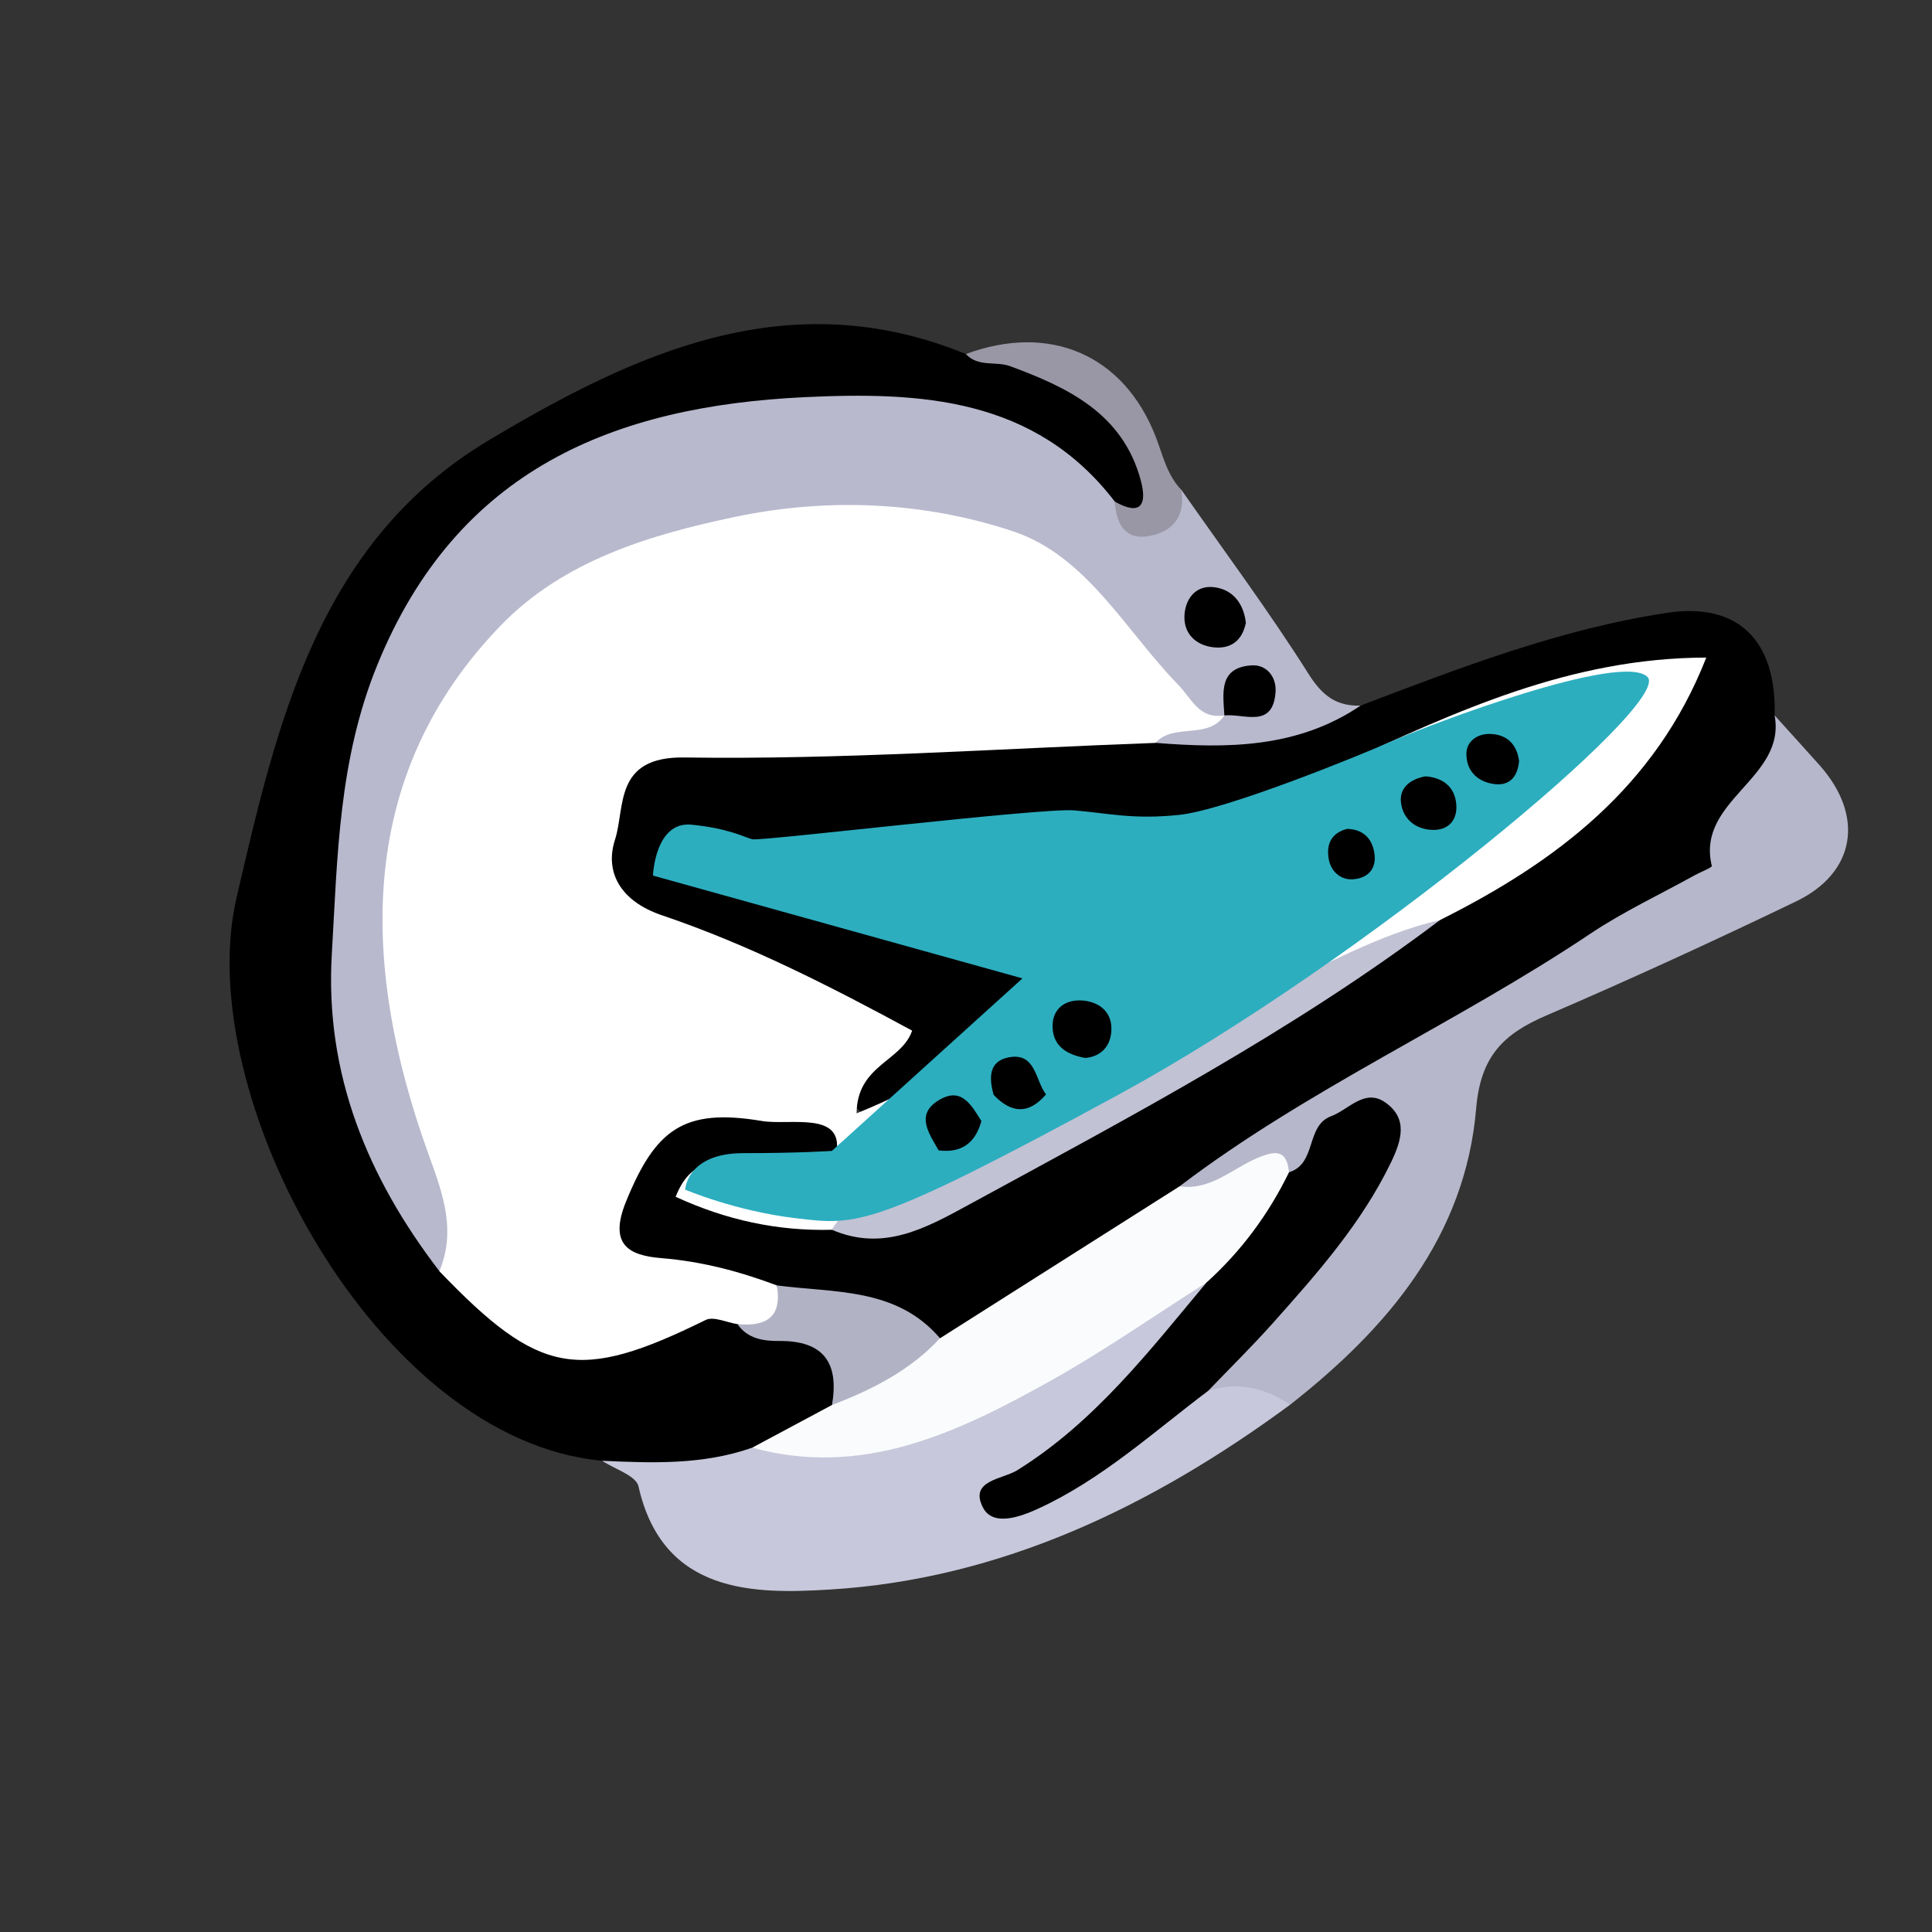 <?xml version="1.0" encoding="iso-8859-1"?>
<!-- Generator: Adobe Illustrator 17.0.2, SVG Export Plug-In . SVG Version: 6.00 Build 0)  -->
<!DOCTYPE svg PUBLIC "-//W3C//DTD SVG 1.1//EN" "http://www.w3.org/Graphics/SVG/1.1/DTD/svg11.dtd">
<svg version="1.1" id="Layer_1" xmlns="http://www.w3.org/2000/svg" xmlns:xlink="http://www.w3.org/1999/xlink" x="0px" y="0px"
	 width="90px" height="90px" viewBox="0 0 90 90" style="enable-background:new 0 0 90 90;" xml:space="preserve">
<rect x="0" y="0" width="90" height="90" fill="#333333" stroke="none"/>
<path d="M81.64,37.6c-1.3,4.17-4.99,4.94-7.87,6.93c-5.92,4.1-12.6,6.96-18.36,11.31c-2.89,1.76-5.71,3.64-8.52,5.52
	c-1.02,0.68-2.03,1.45-3.37,1.31c-2.28-1.49-4.94-1.61-7.5-2.1c-1.84-0.38-3.65-0.86-5.48-1.3c-2.08-0.49-2.6-1.82-1.93-3.78
	c1.4-4.12,6.16-5.85,9.94-3.6c0.18,0.11,0.35,0.23,0.5,0.36c0.4,0.35,0.65,0.79,0.58,1.38c-0.12,0.94-0.78,1.44-1.69,1.59
	c-1.32,0.23-2.66-0.42-4.34,0.12c1.67,1.09,3.3,1.01,4.87,1.15c2.12,0.62,3.98,0.22,5.96-0.84c7.73-4.12,15.35-8.4,22.49-13.5
	c4.18-2.69,8.76-4.96,10.69-10.43c-4.77,0.04-8.85,1.86-12.88,3.78c-4.65,2.23-9.28,4.12-14.68,3.29c-2.66-0.41-5.4,0.42-8.11,0.61
	c-2.98,0.2-5.93,0.82-8.96,0.29c3.99,2.1,8.35,2.8,12.58,3.95c1.27,0.34,2.85,0.34,3.1,2.12c0.22,1.61-0.89,2.47-2.05,3.25
	C45.14,50,43.64,50.98,42,51.67c-0.93,0.4-1.86,0.4-2.16-0.17c-0.17-0.3-0.15-0.77,0.15-1.42c1.02-2.28-0.36-2.8-1.84-3.41
	c-2.43-0.98-4.75-2.2-7.18-3.17c-2.41-0.95-3.35-2.58-2.81-5.19c0.51-2.51,1.72-4,4.43-3.86c7.13,0.37,14.21-0.66,21.32-0.68
	c3.21,0.21,6.36-0.15,9.47-0.9c4.65-1.77,9.3-3.57,14.27-4.32c3.27-0.5,5.11,1.23,5.02,4.78C83.22,35.02,82.08,36.19,81.64,37.6z"/>
<path d="M28.052,68.048C17.521,67.084,8.9,50.97,11.016,41.836c1.898-8.19,3.812-16.584,11.758-21.329
	c6.811-4.067,13.966-7.394,22.219-4.015c4.227-0.083,7.782,2.049,8.551,5.197c0.378,1.548,0.387,2.902-1.899,2.027
	c-7.44-5.826-19.647-6.18-27.212-0.56c-2.954,2.195-5.298,5.128-6.296,8.75c-2.534,9.195-3.404,18.282,2.782,26.59
	c3.649,4.24,5.822,4.769,11.258,2.654c0.932-0.363,1.796-0.346,2.698,0c2.163,0.624,5.131,0.416,4.3,4.145
	c-0.945,1.656-2.713,2.128-4.239,2.955C32.608,69.303,30.333,68.549,28.052,68.048z"/>
<path style="fill:#B8B9CD;" d="M20.471,59.219c-3.341-4.351-5.34-9.187-5.015-14.755c0.266-4.556,0.313-9.062,2.125-13.5
	c3.716-9.104,11.017-12.041,19.912-12.463c5.366-0.254,10.717,0.008,14.436,4.862c1.443,2.14,2.126-0.034,3.102-0.547
	c1.992,2.849,4.072,5.642,5.926,8.578c0.645,1.022,1.295,1.506,2.424,1.477c-2.93,1.983-6.216,2.003-9.555,1.733
	c0.343-2.123,2.112-0.41,2.982-1.108c0.251-0.249,0.58-0.422,0.838-0.844c-0.382,0.436-0.692,0.765-1.097,0.992
	c-1.623,0.015-2.331-1.277-3.173-2.298c-3.241-3.934-6.98-6.851-12.42-6.871c-5.899-0.022-11.66,0.832-16.267,4.659
	c-5.161,4.287-6.512,10.282-5.701,16.772c0.362,2.9,0.792,5.794,2.068,8.509C21.82,56.041,22.35,57.828,20.471,59.219z"/>
<path style="fill:#B6B7CA;" d="M54.949,55.263c5.986-4.551,12.9-7.592,19.124-11.76c1.546-1.035,3.251-1.832,4.884-2.737
	c0.271-0.15,0.804-0.353,0.786-0.427c-0.748-3.069,3.47-4.056,2.927-7.011c0.695,0.769,1.393,1.535,2.083,2.308
	c2.108,2.357,1.708,5.011-1.088,6.357c-3.84,1.849-7.717,3.628-11.632,5.312c-1.982,0.853-3.061,1.887-3.266,4.316
	c-0.503,5.981-4.118,10.244-8.663,13.813c-1.358,0.171-2.641-0.123-3.891-0.63c-0.128-1.607,1.179-2.338,2.07-3.285
	c1.924-2.047,3.754-4.166,5.227-6.561c0.417-0.678,1.039-1.646,0.266-2.267c-0.909-0.73-1.422,0.333-1.926,0.936
	c-0.461,0.552-0.791,1.241-1.622,1.338C58.409,54.003,56.796,56.751,54.949,55.263z"/>
<path style="fill:#C7C8DB;" d="M56.281,64.791c1.386-0.451,2.643-0.134,3.822,0.644c-6.416,4.723-13.471,8.134-21.466,8.613
	c-3.479,0.209-7.76,0.235-8.894-4.809c-0.112-0.499-1.107-0.799-1.692-1.191c2.357,0.111,4.711,0.192,6.988-0.609
	c6.968-0.148,12.949-2.929,18.475-6.923c0.758-0.548,1.449-1.242,2.514-1.013c1.072,1.332-0.175,2.068-0.858,2.773
	c-2.366,2.445-4.624,5.014-7.934,7.236C51.199,68.92,52.863,65.198,56.281,64.791z"/>
<path style="fill:#9997A5;" d="M55.031,22.818c0.224,1.312-0.498,2.033-1.65,2.173c-1.041,0.126-1.393-0.699-1.452-1.626
	c1.233,0.697,1.51,0.124,1.214-0.982c-0.837-3.119-3.392-4.332-6.092-5.326c-0.66-0.243-1.486,0.059-2.056-0.564
	c3.899-1.447,7.349,0.02,8.842,3.851C54.173,21.211,54.36,22.122,55.031,22.818z"/>
<path style="fill:#FFFFFF;" d="M57.037,33.327c-0.781,1.152-2.35,0.328-3.212,1.28c-7.317,0.265-14.638,0.787-21.95,0.679
	c-3.29-0.049-2.741,2.328-3.227,3.834c-0.489,1.515,0.263,2.866,2.185,3.516c4.053,1.37,7.871,3.322,11.658,5.375
	c-0.496,1.449-2.568,1.597-2.588,3.853c2.976-1.203,5.516-2.733,7.702-4.667c1.5-1.327,0.778-2.196-1.152-2.578
	c-5.414-1.07-10.799-2.302-15.829-4.704c1.279-2.592,3.203-0.525,4.789-0.715c3.838-0.46,7.696-0.769,11.552-1.062
	c1.556-0.118,3.157-0.232,4.687-0.007c3.934,0.58,7.409-0.938,10.743-2.481c5.424-2.509,10.776-5.008,17.09-5.017
	c-2.364,6.037-7,9.52-12.405,12.227c-4.982,2.817-10.244,5.095-15.22,7.926c-0.816,0.464-1.723,0.744-2.697,0.617
	c-0.765,0.243-1.356-1.786-2.222-0.159c-0.197,0.527-0.431,1.021-1.029,1.199c-1.148-0.291-1.789,0.09-1.773,1.343
	c-1.05,2.318-3.544,2.411-5.391,3.502c-2.528,0.066-4.925-0.455-7.273-1.536c0.713-1.84,2.013-1.737,3.571-1.608
	c1.341,0.111,3.58,1.725,3.924-0.477c0.3-1.918-2.195-1.23-3.48-1.447c-3.651-0.615-4.96,0.402-6.325,3.749
	c-0.824,2.021,0.133,2.517,1.646,2.64c1.874,0.152,3.636,0.616,5.372,1.269c0.819,2.05-0.032,2.408-1.83,1.805
	c-0.499-0.075-1.108-0.375-1.48-0.193c-5.917,2.908-7.732,2.593-12.405-2.27c0.766-1.866,0.208-3.488-0.465-5.337
	c-3.379-9.281-3.251-17.949,3.328-24.75c2.918-3.017,6.933-4.223,10.932-5.059c4.329-0.904,8.787-0.701,12.925,0.675
	c3.43,1.141,5.24,4.625,7.69,7.143c0.652,0.67,0.98,1.624,2.156,1.433L57.037,33.327z"/>
<path style="fill:#FAFBFC;" d="M56.199,59.75c-2.437,1.546-4.809,3.209-7.327,4.611c-4.282,2.384-8.682,4.487-13.832,3.078
	c1.24-0.663,2.479-1.327,3.719-1.99c1.295-1.654,3.031-2.594,5.031-3.108c3.72-2.359,7.44-4.719,11.16-7.078
	c1.446,0.207,2.451-0.83,3.64-1.327c0.84-0.35,1.351-0.383,1.458,0.672C59.899,57.171,58.659,58.917,56.199,59.75z"/>
<path style="fill:#C1C2D4;" d="M45.717,52.223c0.189-0.408,0.379-0.816,0.568-1.224c0.81-0.497,1.626-0.283,2.441-0.017
	c3.667-0.892,6.654-3.241,10.06-4.701c2.751-1.179,5.339-2.743,8.295-3.422c-6.848,5.171-14.411,9.155-21.915,13.243
	c-2.04,1.111-4.012,2.219-6.416,1.184c1.122-1.954,3.772-1.852,4.974-3.697C44.208,52.87,44.775,52.274,45.717,52.223z"/>
<path style="fill:#B1B3C5;" d="M43.789,62.341c-1.39,1.5-3.155,2.393-5.031,3.108c0.335-1.948-0.376-3-2.462-2.981
	c-0.719,0.006-1.468-0.097-1.941-0.785c1.326,0.124,2.095-0.317,1.83-1.805C38.869,60.237,41.758,59.965,43.789,62.341z"/>
<path d="M58.037,29.015c-0.171,0.841-0.715,1.237-1.533,1.136c-0.799-0.099-1.348-0.625-1.329-1.433
	c0.018-0.777,0.494-1.45,1.337-1.369C57.4,27.435,57.932,28.081,58.037,29.015z"/>
<path d="M57.036,33.325c-0.062-1.047-0.271-2.232,1.271-2.33c0.712-0.045,1.162,0.558,1.114,1.24
	c-0.123,1.725-1.46,0.998-2.383,1.092L57.036,33.325z"/>
<path d="M56.199,59.75c1.619-1.462,2.894-3.182,3.848-5.142c1.299-0.391,0.77-2.17,1.958-2.609c0.824-0.304,1.57-1.325,2.539-0.635
	c1.056,0.752,0.744,1.768,0.253,2.786c-1.375,2.846-3.441,5.175-5.514,7.498c-0.964,1.08-1.999,2.097-3.002,3.142
	c-2.568,1.935-4.961,4.131-7.918,5.489c-0.828,0.38-2.111,0.848-2.573-0.052c-0.655-1.276,0.907-1.306,1.609-1.744
	C50.997,66.237,53.538,62.936,56.199,59.75z"/>
<path style="fill:#2CAEBF;" d="M38.333,52"/>
<path style="fill:#2CAEBF;" d="M30.417,40.788c0,0,0.094-2.538,1.797-2.371c1.703,0.167,2.449,0.576,2.826,0.679
	c0.377,0.104,13.441-1.471,14.993-1.346c1.551,0.125,2.755,0.442,4.916,0.208c2.162-0.234,8.298-2.727,9.928-3.446
	c1.63-0.72,10.707-4.179,11.874-2.97c1.167,1.208-13.25,13.263-24.708,19.486s-12.125,6.056-14.958,5.723
	c-2.833-0.333-5.167-1.333-5.167-1.333s0.071-1.7,2.708-1.7c2.625,0,4.126-0.105,4.126-0.105l8.877-8.036L30.417,40.788z"/>
<path d="M50.556,49.284c-0.858-0.153-1.46-0.541-1.519-1.355c-0.062-0.861,0.498-1.356,1.315-1.325
	c0.757,0.029,1.415,0.454,1.422,1.298C51.781,48.685,51.327,49.218,50.556,49.284z"/>
<path d="M66.405,36.164c0.786,0.062,1.354,0.458,1.433,1.289c0.067,0.708-0.328,1.212-1.062,1.208
	c-0.8-0.005-1.414-0.479-1.512-1.267C65.177,36.701,65.69,36.294,66.405,36.164z"/>
<path d="M70.764,35.446c-0.064,0.737-0.439,1.177-1.168,1.077c-0.784-0.107-1.303-0.63-1.285-1.433
	c0.012-0.556,0.506-0.896,1.039-0.9C70.159,34.183,70.655,34.636,70.764,35.446z"/>
<path d="M45.717,52.223c-0.278,1.018-0.923,1.501-1.992,1.366c-0.462-0.814-1.123-1.706,0.08-2.38
	C44.819,50.642,45.269,51.519,45.717,52.223z"/>
<path d="M48.727,50.982c-0.807,0.946-1.622,0.886-2.442,0.017c-0.207-0.752-0.244-1.547,0.675-1.737
	C48.257,48.994,48.217,50.318,48.727,50.982z"/>
<path d="M62.758,38.612c0.727,0.021,1.15,0.428,1.263,1.111c0.126,0.764-0.318,1.204-1.025,1.239
	c-0.561,0.027-0.992-0.376-1.095-0.926C61.774,39.363,61.993,38.804,62.758,38.612z"/>
</svg>
